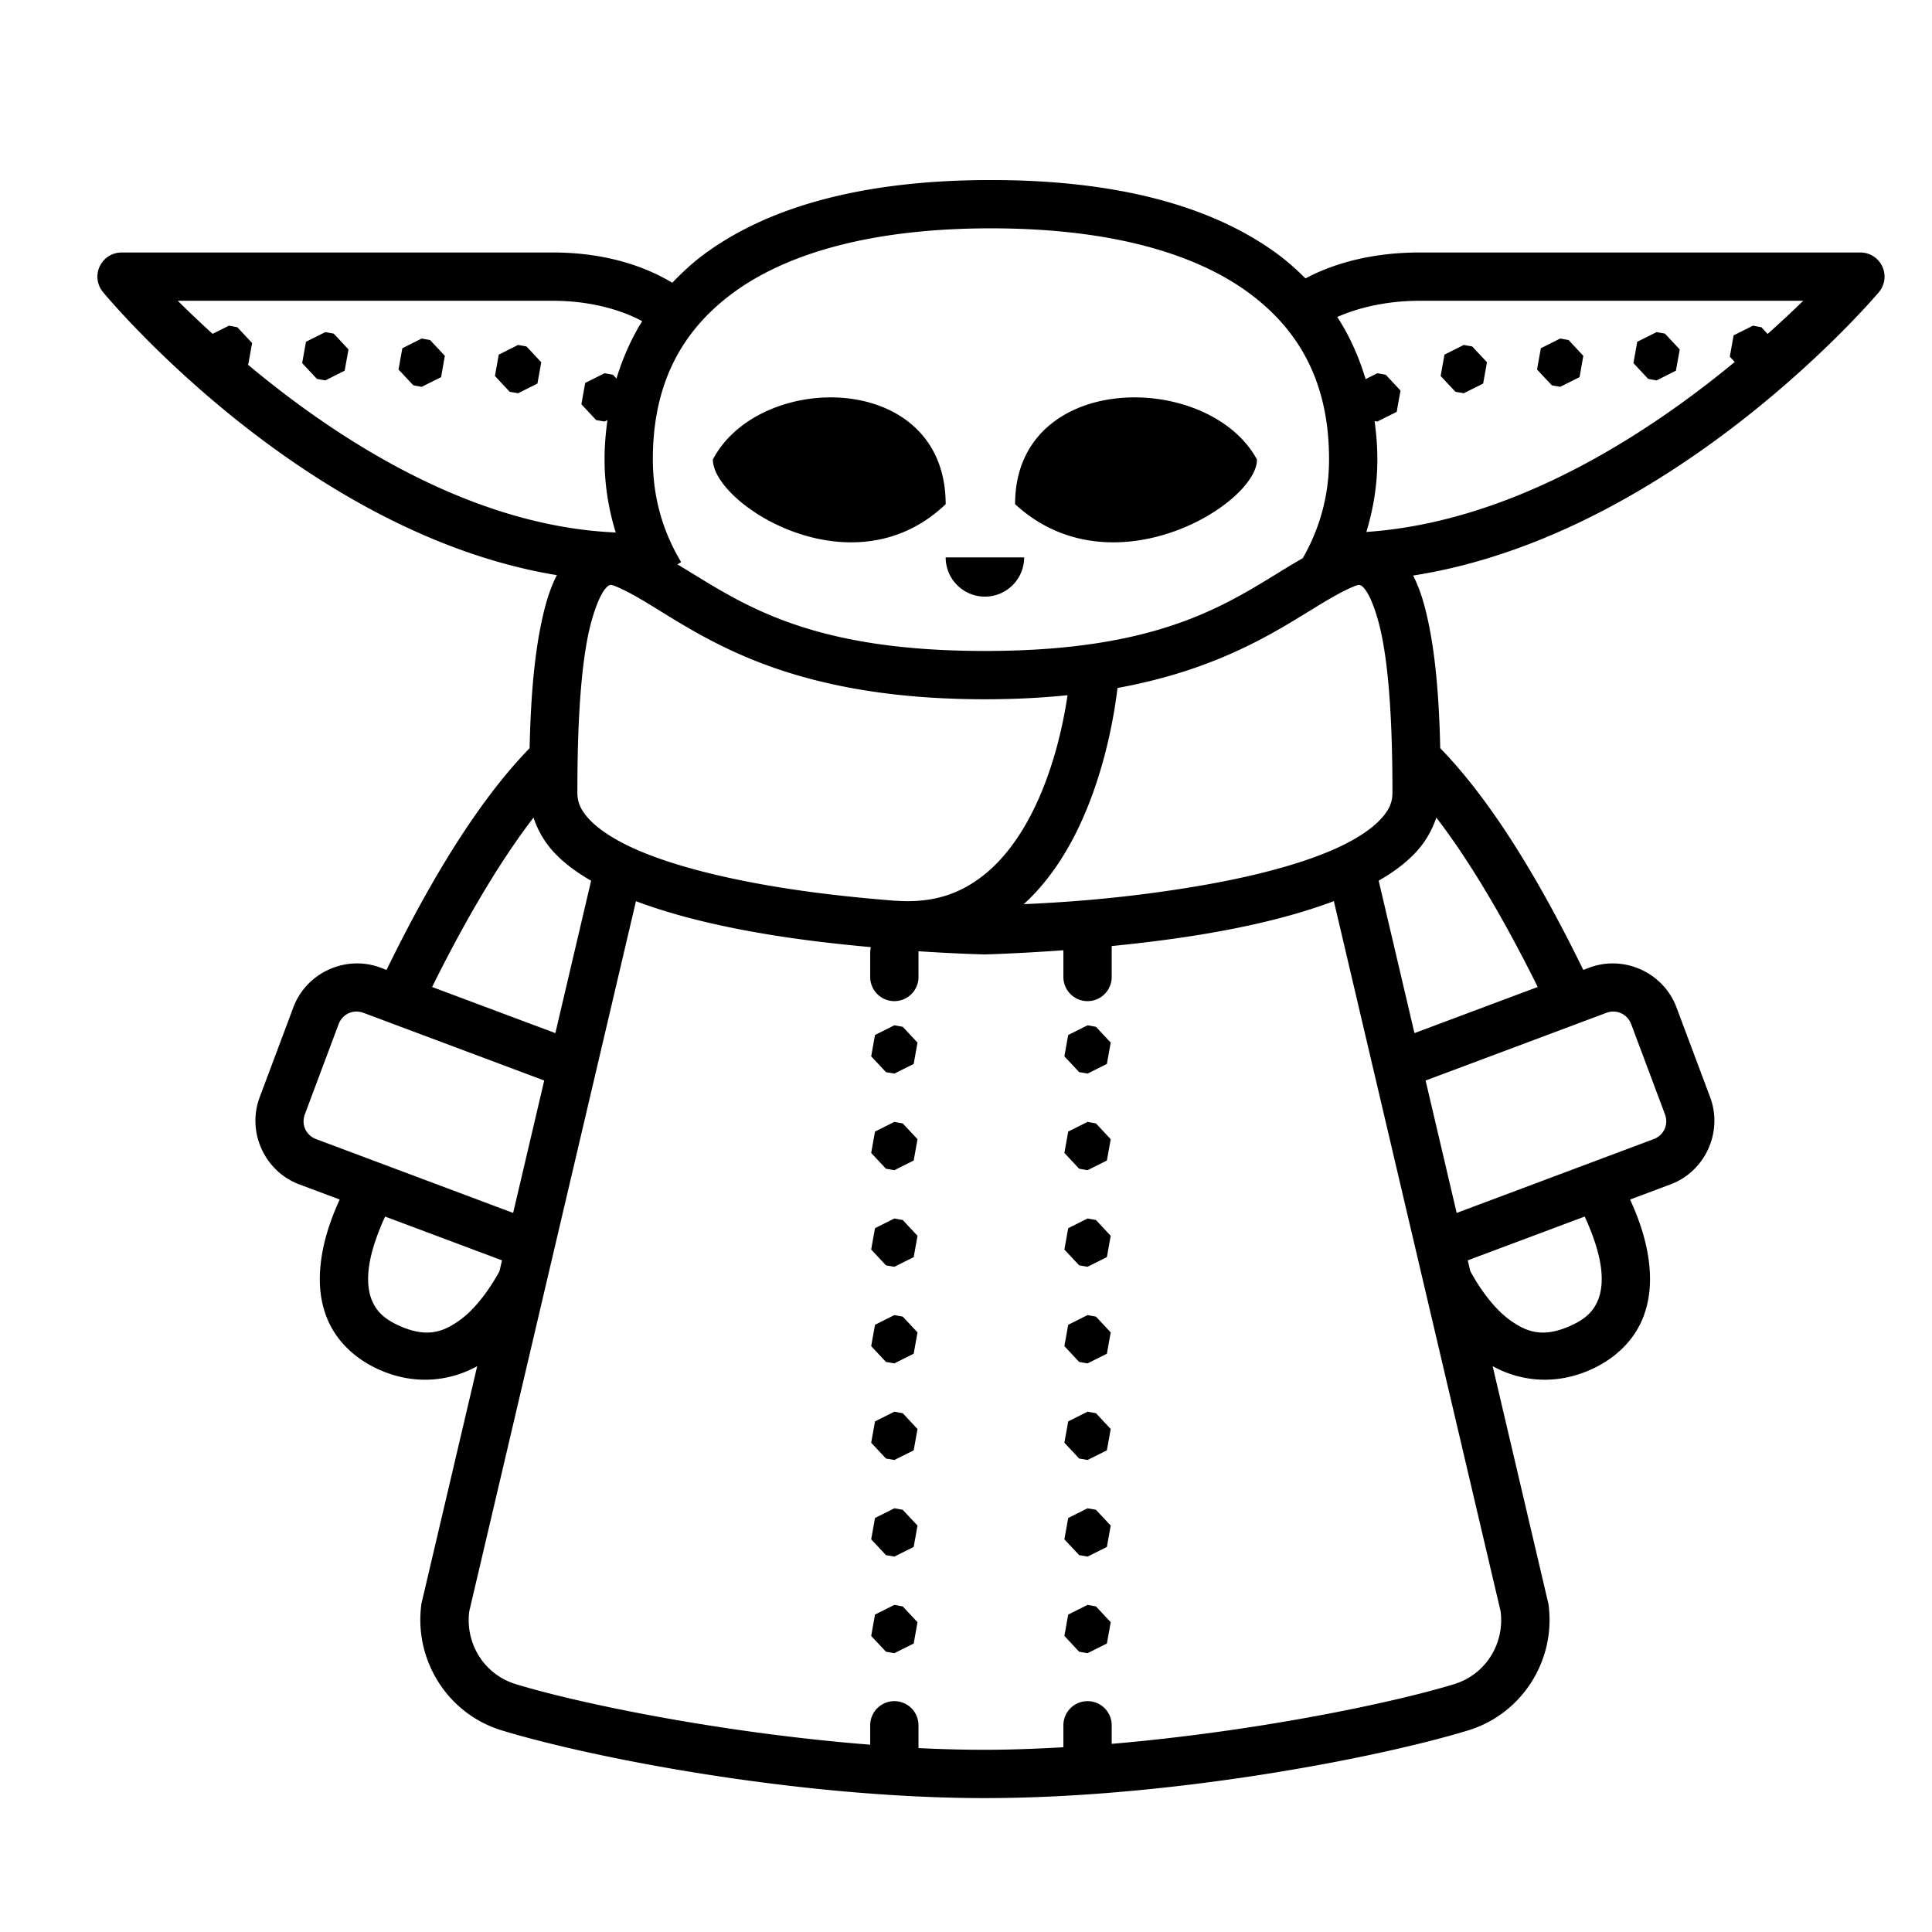 <svg xmlns="http://www.w3.org/2000/svg"  viewBox="0 0 80 80" width="80px" height="80px"><path d="M 41.033 7.455 C 35.898 7.455 31.935 8.493 29.193 10.5 C 28.692 10.867 28.25 11.278 27.838 11.709 C 26.36 10.817 24.594 10.455 22.908 10.455 L 5.033 10.455 A 1 1 0 0 0 4.268 12.098 C 4.268 12.098 12.461 22.074 23.059 23.816 C 22.721 24.469 22.524 25.225 22.365 26.047 C 22.066 27.595 21.965 29.384 21.93 30.98 C 19.567 33.411 17.541 37.022 16.006 40.162 L 15.756 40.068 C 14.317 39.53 12.688 40.272 12.148 41.709 L 10.752 45.436 C 10.214 46.874 10.955 48.505 12.393 49.043 L 14.066 49.67 C 13.7 50.471 13.358 51.427 13.266 52.461 C 13.197 53.225 13.271 54.043 13.641 54.807 C 14.01 55.57 14.684 56.238 15.611 56.674 C 17.149 57.396 18.644 57.188 19.76 56.57 L 17.451 66.402 L 17.445 66.453 C 17.145 68.755 18.543 70.971 20.773 71.65 C 24.611 72.82 33.159 74.455 40.783 74.455 C 48.407 74.455 56.955 72.82 60.793 71.652 C 63.022 70.972 64.424 68.758 64.123 66.455 L 64.115 66.404 L 61.807 56.57 C 62.923 57.187 64.418 57.396 65.955 56.674 C 66.883 56.238 67.556 55.57 67.926 54.807 C 68.295 54.043 68.369 53.225 68.301 52.461 C 68.208 51.427 67.865 50.471 67.498 49.67 L 69.172 49.043 C 70.611 48.505 71.352 46.874 70.814 45.436 L 69.418 41.709 C 68.878 40.272 67.249 39.53 65.811 40.068 L 65.561 40.162 C 64.025 37.022 61.999 33.411 59.637 30.98 C 59.601 29.384 59.5 27.595 59.201 26.047 C 59.044 25.231 58.847 24.481 58.514 23.832 C 69.365 22.136 77.793 12.107 77.793 12.107 A 1 1 0 0 0 77.033 10.455 L 58.773 10.455 C 57.171 10.455 55.497 10.763 54.057 11.527 C 53.691 11.164 53.304 10.816 52.873 10.5 C 50.131 8.493 46.169 7.455 41.033 7.455 z M 41.033 9.455 C 45.897 9.455 49.433 10.46 51.691 12.113 C 53.95 13.767 55.033 16.034 55.033 19.018 C 55.033 20.555 54.633 21.912 53.945 23.113 C 51.256 24.647 48.722 26.955 40.783 26.955 C 33.266 26.955 30.597 24.892 28.051 23.369 L 28.205 23.275 C 27.46 22.035 27.033 20.623 27.033 19.018 C 27.033 16.034 28.117 13.767 30.375 12.113 C 32.633 10.46 36.17 9.455 41.033 9.455 z M 7.363 12.455 L 22.908 12.455 C 24.217 12.455 25.537 12.735 26.592 13.299 C 26.134 14.034 25.783 14.831 25.527 15.674 L 25.381 15.518 L 25.033 15.455 L 24.232 15.857 L 24.074 16.74 L 24.686 17.395 L 25.033 17.455 L 25.152 17.395 C 25.081 17.924 25.033 18.462 25.033 19.018 C 25.033 20.086 25.203 21.097 25.496 22.049 C 19.483 21.794 13.921 18.159 10.26 15.094 L 10.281 15.084 L 10.439 14.203 L 9.826 13.549 L 9.48 13.486 L 8.803 13.824 C 8.256 13.325 7.768 12.859 7.363 12.455 z M 58.773 12.455 L 74.668 12.455 C 74.253 12.86 73.753 13.328 73.193 13.828 L 72.934 13.549 L 72.586 13.486 L 71.785 13.887 L 71.627 14.77 L 71.832 14.988 C 68.182 18.003 62.63 21.614 56.578 22.027 C 56.867 21.082 57.033 20.077 57.033 19.018 C 57.033 18.476 56.988 17.952 56.92 17.436 L 57.033 17.455 L 57.834 17.055 L 57.992 16.172 L 57.381 15.518 L 57.033 15.455 L 56.547 15.699 C 56.271 14.782 55.887 13.915 55.373 13.125 C 56.385 12.68 57.584 12.455 58.773 12.455 z M 13.471 13.752 L 12.67 14.152 L 12.512 15.035 L 13.123 15.689 L 13.471 15.752 L 14.271 15.35 L 14.43 14.469 L 13.818 13.814 L 13.471 13.752 z M 68.596 13.752 L 67.795 14.152 L 67.637 15.035 L 68.248 15.689 L 68.596 15.752 L 69.396 15.35 L 69.555 14.469 L 68.941 13.814 L 68.596 13.752 z M 17.461 14.018 L 16.66 14.42 L 16.502 15.301 L 17.115 15.955 L 17.461 16.018 L 18.264 15.617 L 18.42 14.734 L 17.809 14.08 L 17.461 14.018 z M 64.604 14.018 L 63.803 14.42 L 63.645 15.301 L 64.258 15.955 L 64.604 16.018 L 65.406 15.617 L 65.562 14.734 L 64.951 14.08 L 64.604 14.018 z M 21.453 14.283 L 20.652 14.686 L 20.494 15.568 L 21.105 16.223 L 21.453 16.283 L 22.254 15.883 L 22.412 15 L 21.801 14.346 L 21.453 14.283 z M 60.613 14.283 L 59.812 14.686 L 59.654 15.568 L 60.266 16.223 L 60.613 16.283 L 61.414 15.883 L 61.572 15 L 60.961 14.346 L 60.613 14.283 z M 34.24 16.457 C 32.313 16.504 30.362 17.414 29.518 19.029 C 29.518 20.876 35.302 24.57 39.158 20.877 C 39.158 17.761 36.719 16.396 34.24 16.457 z M 47.143 16.457 C 44.568 16.396 42.033 17.761 42.033 20.877 C 46.039 24.57 52.049 20.876 52.049 19.029 C 51.172 17.414 49.145 16.504 47.143 16.457 z M 39.158 23.08 C 39.158 23.977 39.886 24.705 40.783 24.705 C 41.68 24.705 42.408 23.977 42.408 23.08 L 39.158 23.08 z M 25.309 24.223 C 25.345 24.226 25.403 24.24 25.496 24.279 L 25.498 24.279 L 25.5 24.281 C 28.021 25.326 31.071 28.955 40.783 28.955 C 42.03 28.955 43.165 28.894 44.205 28.787 C 44.056 29.777 43.752 31.322 43.088 32.891 C 42.559 34.141 41.82 35.329 40.854 36.139 C 39.887 36.948 38.722 37.423 37.068 37.295 L 37.068 37.299 C 35.564 37.178 33.821 37.004 32.012 36.699 C 29.825 36.331 27.652 35.791 26.125 35.076 C 25.361 34.719 24.767 34.317 24.406 33.932 C 24.045 33.546 23.908 33.223 23.908 32.83 C 23.908 30.953 23.962 28.322 24.328 26.426 C 24.511 25.478 24.802 24.721 25.033 24.418 C 25.149 24.266 25.216 24.239 25.242 24.23 C 25.255 24.226 25.272 24.219 25.309 24.223 z M 56.256 24.223 C 56.292 24.219 56.309 24.226 56.322 24.23 C 56.349 24.239 56.418 24.266 56.533 24.418 C 56.764 24.721 57.053 25.478 57.236 26.426 C 57.602 28.322 57.658 30.953 57.658 32.83 C 57.658 33.223 57.521 33.546 57.16 33.932 C 56.799 34.317 56.205 34.719 55.441 35.076 C 53.914 35.791 51.741 36.331 49.555 36.699 C 46.465 37.219 43.947 37.37 42.393 37.439 C 43.559 36.372 44.361 35.014 44.93 33.672 C 45.823 31.563 46.156 29.47 46.273 28.488 C 51.796 27.478 54.1 25.096 56.066 24.281 L 56.068 24.279 L 56.07 24.279 C 56.164 24.24 56.22 24.226 56.256 24.223 z M 22.092 33.854 C 22.269 34.393 22.561 34.889 22.945 35.299 C 23.373 35.756 23.895 36.135 24.477 36.469 L 22.996 42.779 L 17.893 40.869 C 19.07 38.494 20.532 35.883 22.092 33.854 z M 59.475 33.854 C 61.034 35.883 62.497 38.494 63.674 40.869 L 58.57 42.779 L 57.088 36.467 C 57.669 36.133 58.191 35.756 58.619 35.299 C 59.003 34.888 59.296 34.394 59.475 33.854 z M 55.232 37.314 L 62.137 66.721 C 62.309 68.075 61.507 69.343 60.211 69.738 C 57.502 70.562 51.835 71.714 46.033 72.209 L 46.033 71.455 A 1 1 0 0 0 45.018 70.441 A 1 1 0 0 0 44.033 71.455 L 44.033 72.35 C 42.937 72.412 41.847 72.455 40.783 72.455 C 39.881 72.455 38.961 72.43 38.033 72.385 L 38.033 71.455 A 1 1 0 0 0 37.018 70.441 A 1 1 0 0 0 36.033 71.455 L 36.033 72.244 C 30.059 71.775 24.143 70.585 21.357 69.736 C 20.062 69.342 19.26 68.075 19.43 66.725 L 26.334 37.316 C 27.953 37.927 29.813 38.358 31.68 38.672 C 33.227 38.932 34.698 39.093 36.061 39.219 A 1 1 0 0 0 36.033 39.455 L 36.033 40.455 A 1 1 0 1 0 38.033 40.455 L 38.033 39.455 A 1 1 0 0 0 38.031 39.389 C 39.665 39.497 40.766 39.52 40.766 39.52 L 40.783 39.52 L 40.801 39.52 C 40.801 39.52 42.134 39.486 44.033 39.348 L 44.033 40.455 A 1 1 0 1 0 46.033 40.455 L 46.033 39.174 C 47.253 39.052 48.546 38.897 49.887 38.672 C 51.753 38.358 53.613 37.925 55.232 37.314 z M 14.734 41.887 C 14.839 41.883 14.948 41.901 15.055 41.941 L 22.535 44.742 L 21.248 50.225 L 13.096 47.17 L 13.094 47.17 C 12.668 47.01 12.465 46.564 12.625 46.137 L 14.02 42.412 C 14.14 42.092 14.421 41.897 14.734 41.887 z M 66.83 41.887 C 67.143 41.897 67.425 42.092 67.545 42.412 L 68.941 46.137 C 69.101 46.565 68.898 47.01 68.471 47.17 L 60.318 50.225 L 59.031 44.742 L 66.512 41.941 C 66.619 41.901 66.726 41.883 66.83 41.887 z M 37.033 42.455 L 36.232 42.857 L 36.074 43.74 L 36.686 44.395 L 37.033 44.455 L 37.834 44.055 L 37.992 43.172 L 37.381 42.518 L 37.033 42.455 z M 45.033 42.455 L 44.232 42.857 L 44.074 43.74 L 44.686 44.395 L 45.033 44.455 L 45.834 44.055 L 45.992 43.172 L 45.381 42.518 L 45.033 42.455 z M 37.033 46.455 L 36.232 46.857 L 36.074 47.74 L 36.686 48.395 L 37.033 48.455 L 37.834 48.055 L 37.992 47.172 L 37.381 46.518 L 37.033 46.455 z M 45.033 46.455 L 44.232 46.857 L 44.074 47.74 L 44.686 48.395 L 45.033 48.455 L 45.834 48.055 L 45.992 47.172 L 45.381 46.518 L 45.033 46.455 z M 15.947 50.375 L 20.787 52.189 L 20.682 52.637 C 20.312 53.319 19.725 54.172 19.037 54.666 C 18.318 55.183 17.625 55.41 16.461 54.863 C 15.88 54.591 15.611 54.286 15.441 53.936 C 15.272 53.585 15.212 53.147 15.258 52.639 C 15.323 51.91 15.622 51.079 15.947 50.375 z M 65.619 50.375 C 65.944 51.079 66.243 51.91 66.309 52.639 C 66.354 53.147 66.294 53.585 66.125 53.936 C 65.956 54.286 65.686 54.591 65.105 54.863 C 63.941 55.41 63.249 55.183 62.529 54.666 C 61.84 54.171 61.25 53.316 60.881 52.633 L 60.777 52.188 L 65.619 50.375 z M 37.033 50.455 L 36.232 50.857 L 36.074 51.74 L 36.686 52.395 L 37.033 52.455 L 37.834 52.055 L 37.992 51.172 L 37.381 50.518 L 37.033 50.455 z M 45.033 50.455 L 44.232 50.857 L 44.074 51.74 L 44.686 52.395 L 45.033 52.455 L 45.834 52.055 L 45.992 51.172 L 45.381 50.518 L 45.033 50.455 z M 37.033 54.455 L 36.232 54.857 L 36.074 55.74 L 36.686 56.395 L 37.033 56.455 L 37.834 56.055 L 37.992 55.172 L 37.381 54.518 L 37.033 54.455 z M 45.033 54.455 L 44.232 54.857 L 44.074 55.74 L 44.686 56.395 L 45.033 56.455 L 45.834 56.055 L 45.992 55.172 L 45.381 54.518 L 45.033 54.455 z M 37.033 58.455 L 36.232 58.857 L 36.074 59.74 L 36.686 60.395 L 37.033 60.455 L 37.834 60.055 L 37.992 59.172 L 37.381 58.518 L 37.033 58.455 z M 45.033 58.455 L 44.232 58.857 L 44.074 59.74 L 44.686 60.395 L 45.033 60.455 L 45.834 60.055 L 45.992 59.172 L 45.381 58.518 L 45.033 58.455 z M 37.033 62.455 L 36.232 62.857 L 36.074 63.74 L 36.686 64.395 L 37.033 64.455 L 37.834 64.055 L 37.992 63.172 L 37.381 62.518 L 37.033 62.455 z M 45.033 62.455 L 44.232 62.857 L 44.074 63.74 L 44.686 64.395 L 45.033 64.455 L 45.834 64.055 L 45.992 63.172 L 45.381 62.518 L 45.033 62.455 z M 37.033 66.455 L 36.232 66.857 L 36.074 67.74 L 36.686 68.395 L 37.033 68.455 L 37.834 68.055 L 37.992 67.172 L 37.381 66.518 L 37.033 66.455 z M 45.033 66.455 L 44.232 66.857 L 44.074 67.74 L 44.686 68.395 L 45.033 68.455 L 45.834 68.055 L 45.992 67.172 L 45.381 66.518 L 45.033 66.455 z"/></svg>